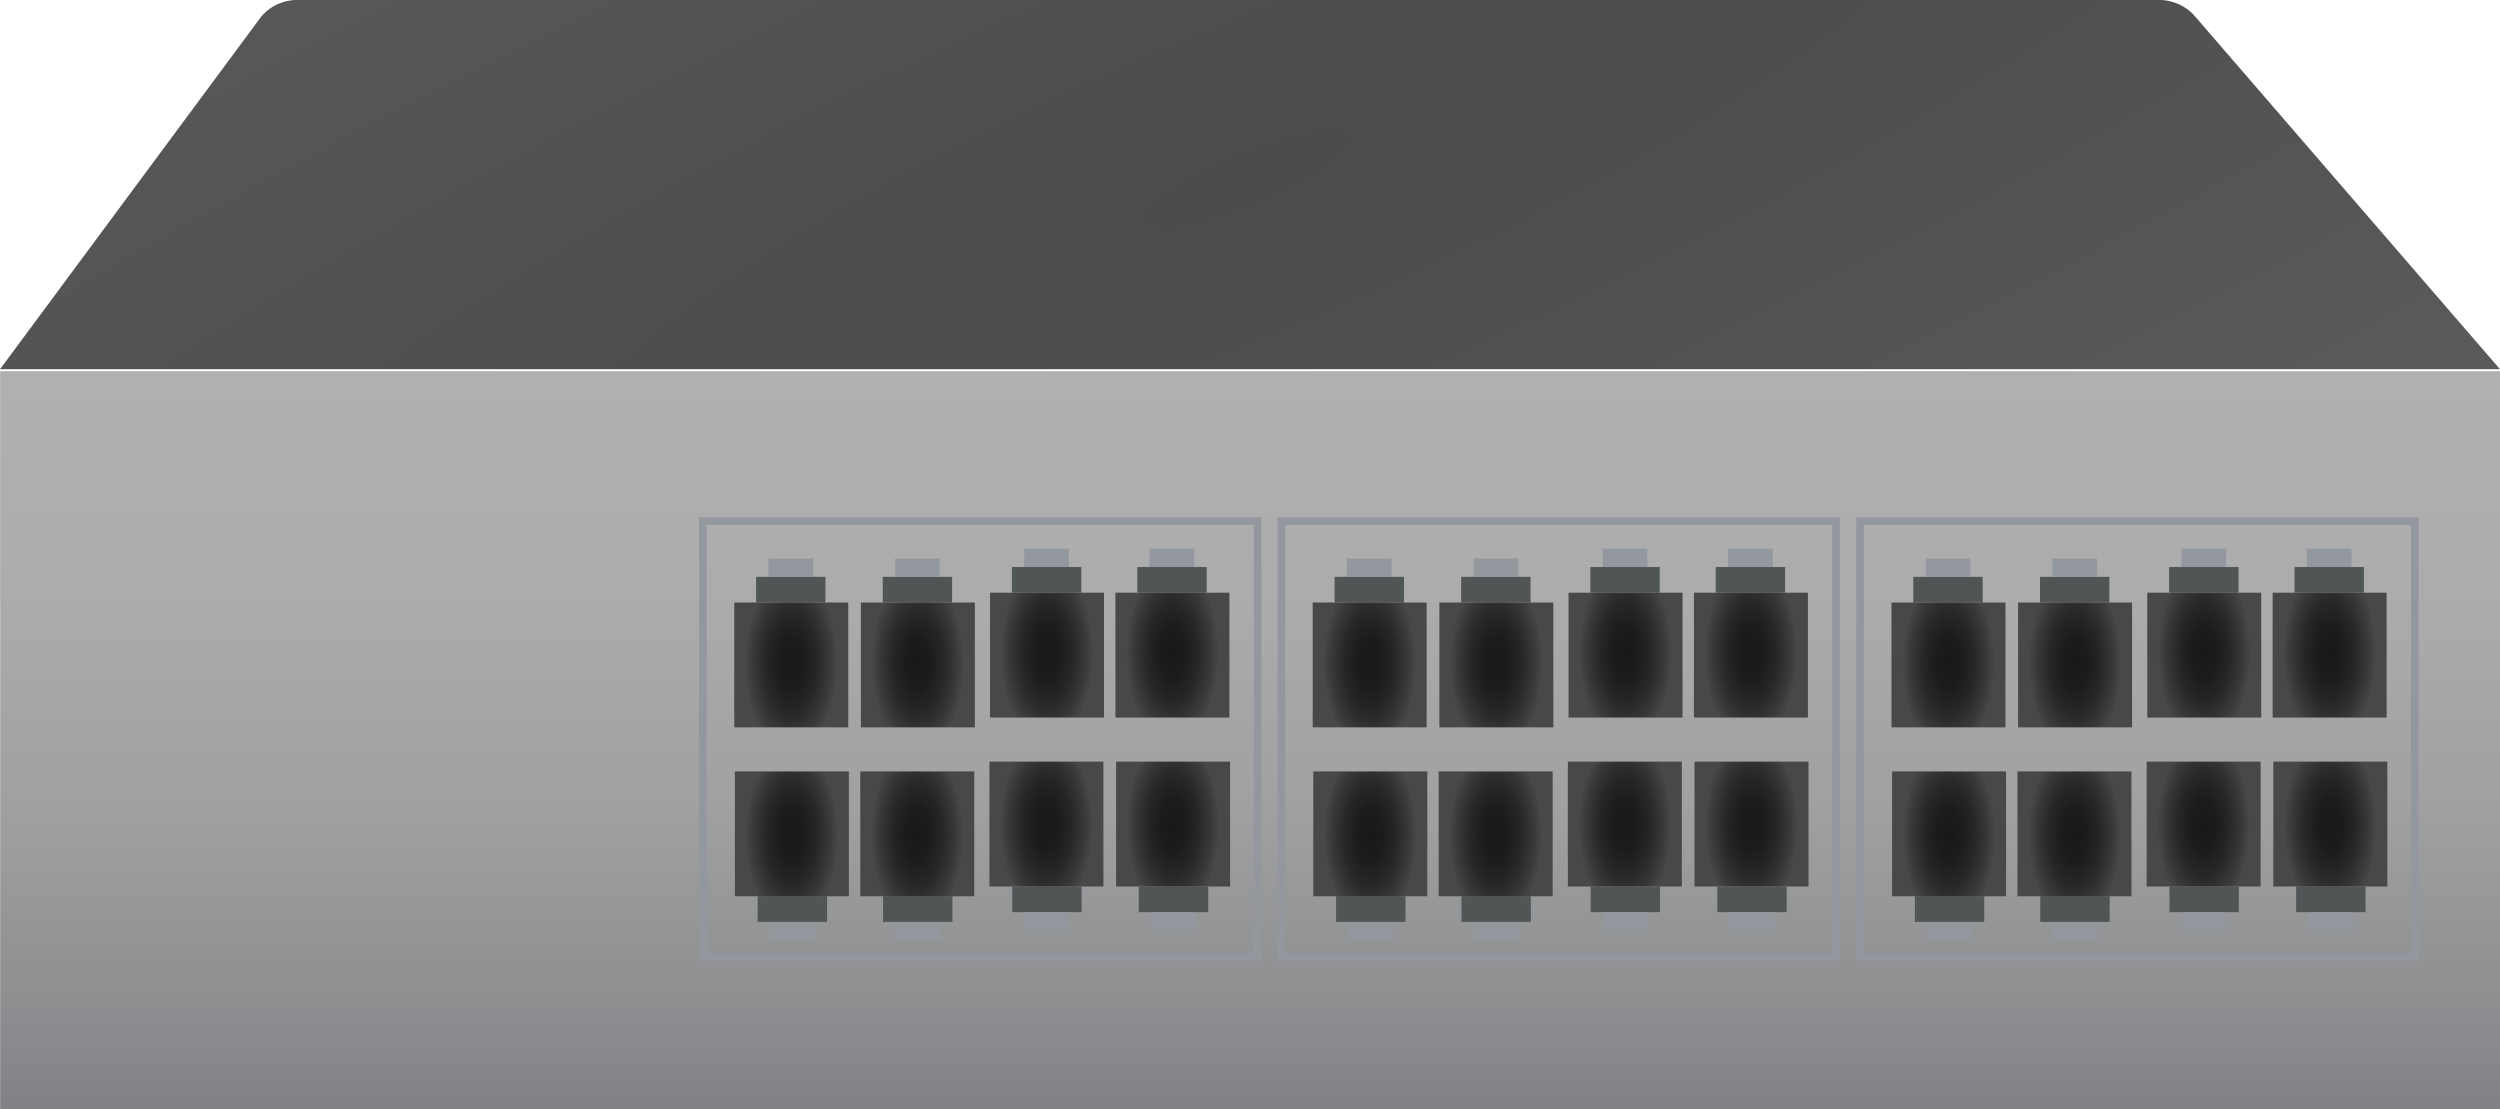 <svg xmlns="http://www.w3.org/2000/svg" xmlns:xlink="http://www.w3.org/1999/xlink" viewBox="0 0 329 145.97"><defs><style>.cls-1{fill:url(#radial-gradient);}.cls-2{fill:url(#linear-gradient);}.cls-3{fill:#505556;}.cls-4{fill:#93979e;}.cls-5{fill:url(#radial-gradient-2);}.cls-6{fill:url(#radial-gradient-3);}.cls-7{fill:url(#radial-gradient-4);}.cls-8{fill:url(#radial-gradient-5);}.cls-9{fill:url(#radial-gradient-6);}.cls-10{fill:url(#radial-gradient-7);}.cls-11{fill:url(#radial-gradient-8);}.cls-12{fill:url(#radial-gradient-9);}.cls-13{fill:none;stroke:#93979e;stroke-miterlimit:10;}.cls-14{fill:url(#radial-gradient-10);}.cls-15{fill:url(#radial-gradient-11);}.cls-16{fill:url(#radial-gradient-12);}.cls-17{fill:url(#radial-gradient-13);}.cls-18{fill:url(#radial-gradient-14);}.cls-19{fill:url(#radial-gradient-15);}.cls-20{fill:url(#radial-gradient-16);}.cls-21{fill:url(#radial-gradient-17);}.cls-22{fill:url(#radial-gradient-18);}.cls-23{fill:url(#radial-gradient-19);}.cls-24{fill:url(#radial-gradient-20);}.cls-25{fill:url(#radial-gradient-21);}.cls-26{fill:url(#radial-gradient-22);}.cls-27{fill:url(#radial-gradient-23);}.cls-28{fill:url(#radial-gradient-24);}.cls-29{fill:url(#radial-gradient-25);}</style><radialGradient id="radial-gradient" cx="164.5" cy="69.45" r="118.57" gradientTransform="matrix(-0.5, -0.65, 3.46, -1.5, 6.15, 234.65)" gradientUnits="userSpaceOnUse"><stop offset="0" stop-color="#a7a9ac"/><stop offset="0" stop-color="#4a4b4c"/><stop offset="1" stop-color="#5a5b5d"/></radialGradient><linearGradient id="linear-gradient" x1="164.52" y1="48.85" x2="164.52" y2="145.97" gradientUnits="userSpaceOnUse"><stop offset="0" stop-color="#b0b0b0"/><stop offset="0.3" stop-color="#acacad"/><stop offset="0.58" stop-color="#a1a1a2"/><stop offset="0.85" stop-color="#8e8f91"/><stop offset="1" stop-color="#808285"/></linearGradient><radialGradient id="radial-gradient-2" cx="213.92" cy="91.3" r="6.1" gradientTransform="translate(0 -90.25) scale(1 1.93)" gradientUnits="userSpaceOnUse"><stop offset="0" stop-color="#181818"/><stop offset="0.29" stop-color="#1c1c1c"/><stop offset="0.56" stop-color="#272727"/><stop offset="0.83" stop-color="#39393a"/><stop offset="1" stop-color="#48484a"/></radialGradient><radialGradient id="radial-gradient-3" cx="230.42" cy="91.3" r="6.1" xlink:href="#radial-gradient-2"/><radialGradient id="radial-gradient-4" cx="180.25" cy="91.97" r="6.1" xlink:href="#radial-gradient-2"/><radialGradient id="radial-gradient-5" cx="196.92" cy="91.97" r="6.1" xlink:href="#radial-gradient-2"/><radialGradient id="radial-gradient-6" cx="42.79" cy="63.52" r="6.1" gradientTransform="translate(239.62 232.49) rotate(180) scale(1 1.93)" xlink:href="#radial-gradient-2"/><radialGradient id="radial-gradient-7" cx="59.29" cy="63.52" r="6.1" gradientTransform="translate(239.62 232.49) rotate(180) scale(1 1.93)" xlink:href="#radial-gradient-2"/><radialGradient id="radial-gradient-8" cx="9.12" cy="64.19" r="6.1" gradientTransform="translate(239.62 232.49) rotate(180) scale(1 1.93)" xlink:href="#radial-gradient-2"/><radialGradient id="radial-gradient-9" cx="25.79" cy="64.19" r="6.1" gradientTransform="translate(239.62 232.49) rotate(180) scale(1 1.93)" xlink:href="#radial-gradient-2"/><radialGradient id="radial-gradient-10" cx="290.08" cy="91.3" r="6.1" xlink:href="#radial-gradient-2"/><radialGradient id="radial-gradient-11" cx="306.58" cy="91.3" r="6.1" xlink:href="#radial-gradient-2"/><radialGradient id="radial-gradient-12" cx="256.42" cy="91.97" r="6.1" xlink:href="#radial-gradient-2"/><radialGradient id="radial-gradient-13" cx="273.08" cy="91.97" r="6.1" xlink:href="#radial-gradient-2"/><radialGradient id="radial-gradient-14" cx="-33.38" cy="63.52" r="6.1" gradientTransform="translate(239.62 232.49) rotate(180) scale(1 1.93)" xlink:href="#radial-gradient-2"/><radialGradient id="radial-gradient-15" cx="-16.88" cy="63.52" r="6.1" gradientTransform="translate(239.62 232.49) rotate(180) scale(1 1.93)" xlink:href="#radial-gradient-2"/><radialGradient id="radial-gradient-16" cx="-67.04" cy="64.19" r="6.1" gradientTransform="translate(239.62 232.49) rotate(180) scale(1 1.93)" xlink:href="#radial-gradient-2"/><radialGradient id="radial-gradient-17" cx="-50.38" cy="64.19" r="6.1" gradientTransform="translate(239.62 232.49) rotate(180) scale(1 1.93)" xlink:href="#radial-gradient-2"/><radialGradient id="radial-gradient-18" cx="137.79" cy="91.3" r="6.1" xlink:href="#radial-gradient-2"/><radialGradient id="radial-gradient-19" cx="154.29" cy="91.3" r="6.1" xlink:href="#radial-gradient-2"/><radialGradient id="radial-gradient-20" cx="104.13" cy="91.97" r="6.1" xlink:href="#radial-gradient-2"/><radialGradient id="radial-gradient-21" cx="120.79" cy="91.97" r="6.1" xlink:href="#radial-gradient-2"/><radialGradient id="radial-gradient-22" cx="118.92" cy="63.52" r="6.1" gradientTransform="translate(239.62 232.49) rotate(180) scale(1 1.93)" xlink:href="#radial-gradient-2"/><radialGradient id="radial-gradient-23" cx="135.42" cy="63.52" r="6.1" gradientTransform="translate(239.62 232.49) rotate(180) scale(1 1.93)" xlink:href="#radial-gradient-2"/><radialGradient id="radial-gradient-24" cx="85.25" cy="64.19" r="6.1" gradientTransform="translate(239.62 232.49) rotate(180) scale(1 1.93)" xlink:href="#radial-gradient-2"/><radialGradient id="radial-gradient-25" cx="101.92" cy="64.19" r="6.1" gradientTransform="translate(239.62 232.49) rotate(180) scale(1 1.93)" xlink:href="#radial-gradient-2"/></defs><title>Refined</title><g id="Layer_31" data-name="Layer 31"><path class="cls-1" d="M34.38,2.18,0,48.59H329L288.68,1.94A6.34,6.34,0,0,0,283.91,0H39.34A6.21,6.21,0,0,0,34.38,2.18Z"/><rect class="cls-2" x="0.02" y="48.85" width="329" height="97.12"/><rect class="cls-3" x="209.29" y="74.62" width="9.13" height="3.38"/><rect class="cls-4" x="210.92" y="72.2" width="5.88" height="2.42"/><rect class="cls-5" x="206.42" y="78" width="15" height="16.43"/><rect class="cls-3" x="225.79" y="74.62" width="9.13" height="3.38"/><rect class="cls-4" x="227.42" y="72.2" width="5.88" height="2.42"/><rect class="cls-6" x="222.92" y="78" width="15" height="16.43"/><rect class="cls-3" x="175.63" y="75.91" width="9.13" height="3.38"/><rect class="cls-4" x="177.25" y="73.49" width="5.88" height="2.42"/><rect class="cls-7" x="172.75" y="79.29" width="15" height="16.43"/><rect class="cls-3" x="192.29" y="75.91" width="9.13" height="3.38"/><rect class="cls-4" x="193.92" y="73.49" width="5.88" height="2.42"/><rect class="cls-8" x="189.42" y="79.29" width="15" height="16.43"/><rect class="cls-3" x="192.33" y="117.94" width="9.13" height="3.38"/><rect class="cls-4" x="193.96" y="121.33" width="5.88" height="2.42"/><rect class="cls-9" x="189.33" y="101.52" width="15" height="16.43"/><rect class="cls-3" x="175.83" y="117.94" width="9.13" height="3.38"/><rect class="cls-4" x="177.46" y="121.33" width="5.88" height="2.42"/><rect class="cls-10" x="172.83" y="101.52" width="15" height="16.43"/><rect class="cls-3" x="226" y="116.66" width="9.13" height="3.38"/><rect class="cls-4" x="227.62" y="120.04" width="5.88" height="2.42"/><rect class="cls-11" x="223" y="100.23" width="15" height="16.43"/><rect class="cls-3" x="209.33" y="116.66" width="9.13" height="3.38"/><rect class="cls-4" x="210.96" y="120.04" width="5.88" height="2.42"/><rect class="cls-12" x="206.33" y="100.23" width="15" height="16.43"/><rect class="cls-13" x="168.63" y="68.57" width="73" height="57.38"/><rect class="cls-3" x="285.46" y="74.62" width="9.13" height="3.38"/><rect class="cls-4" x="287.08" y="72.2" width="5.88" height="2.42"/><rect class="cls-14" x="282.58" y="78" width="15" height="16.43"/><rect class="cls-3" x="301.96" y="74.62" width="9.13" height="3.38"/><rect class="cls-4" x="303.58" y="72.2" width="5.88" height="2.42"/><rect class="cls-15" x="299.08" y="78" width="15" height="16.43"/><rect class="cls-3" x="251.79" y="75.91" width="9.13" height="3.38"/><rect class="cls-4" x="253.42" y="73.49" width="5.88" height="2.42"/><rect class="cls-16" x="248.92" y="79.29" width="15" height="16.43"/><rect class="cls-3" x="268.46" y="75.91" width="9.13" height="3.38"/><rect class="cls-4" x="270.08" y="73.49" width="5.88" height="2.42"/><rect class="cls-17" x="265.58" y="79.29" width="15" height="16.43"/><rect class="cls-3" x="268.5" y="117.94" width="9.13" height="3.38"/><rect class="cls-4" x="270.12" y="121.33" width="5.88" height="2.42"/><rect class="cls-18" x="265.5" y="101.52" width="15" height="16.43"/><rect class="cls-3" x="252" y="117.94" width="9.13" height="3.38"/><rect class="cls-4" x="253.62" y="121.33" width="5.88" height="2.42"/><rect class="cls-19" x="249" y="101.52" width="15" height="16.43"/><rect class="cls-3" x="302.17" y="116.66" width="9.13" height="3.38"/><rect class="cls-4" x="303.79" y="120.04" width="5.88" height="2.42"/><rect class="cls-20" x="299.17" y="100.23" width="15" height="16.43"/><rect class="cls-3" x="285.5" y="116.66" width="9.13" height="3.38"/><rect class="cls-4" x="287.12" y="120.04" width="5.88" height="2.42"/><rect class="cls-21" x="282.5" y="100.23" width="15" height="16.43"/><rect class="cls-13" x="244.79" y="68.57" width="73" height="57.38"/><rect class="cls-3" x="133.17" y="74.62" width="9.13" height="3.38"/><rect class="cls-4" x="134.79" y="72.2" width="5.88" height="2.42"/><rect class="cls-22" x="130.29" y="78" width="15" height="16.43"/><rect class="cls-3" x="149.67" y="74.62" width="9.13" height="3.38"/><rect class="cls-4" x="151.29" y="72.2" width="5.88" height="2.42"/><rect class="cls-23" x="146.79" y="78" width="15" height="16.43"/><rect class="cls-3" x="99.5" y="75.91" width="9.13" height="3.38"/><rect class="cls-4" x="101.13" y="73.49" width="5.88" height="2.42"/><rect class="cls-24" x="96.63" y="79.29" width="15" height="16.43"/><rect class="cls-3" x="116.17" y="75.91" width="9.13" height="3.38"/><rect class="cls-4" x="117.79" y="73.49" width="5.88" height="2.42"/><rect class="cls-25" x="113.29" y="79.29" width="15" height="16.43"/><rect class="cls-3" x="116.21" y="117.94" width="9.13" height="3.38"/><rect class="cls-4" x="117.83" y="121.33" width="5.88" height="2.42"/><rect class="cls-26" x="113.21" y="101.52" width="15" height="16.43"/><rect class="cls-3" x="99.71" y="117.94" width="9.13" height="3.38"/><rect class="cls-4" x="101.33" y="121.33" width="5.88" height="2.42"/><rect class="cls-27" x="96.71" y="101.52" width="15" height="16.43"/><rect class="cls-3" x="149.87" y="116.66" width="9.13" height="3.38"/><rect class="cls-4" x="151.5" y="120.04" width="5.88" height="2.42"/><rect class="cls-28" x="146.88" y="100.23" width="15" height="16.43"/><rect class="cls-3" x="133.21" y="116.66" width="9.13" height="3.38"/><rect class="cls-4" x="134.83" y="120.04" width="5.88" height="2.42"/><rect class="cls-29" x="130.21" y="100.23" width="15" height="16.43"/><rect class="cls-13" x="92.5" y="68.57" width="73" height="57.38"/></g></svg>